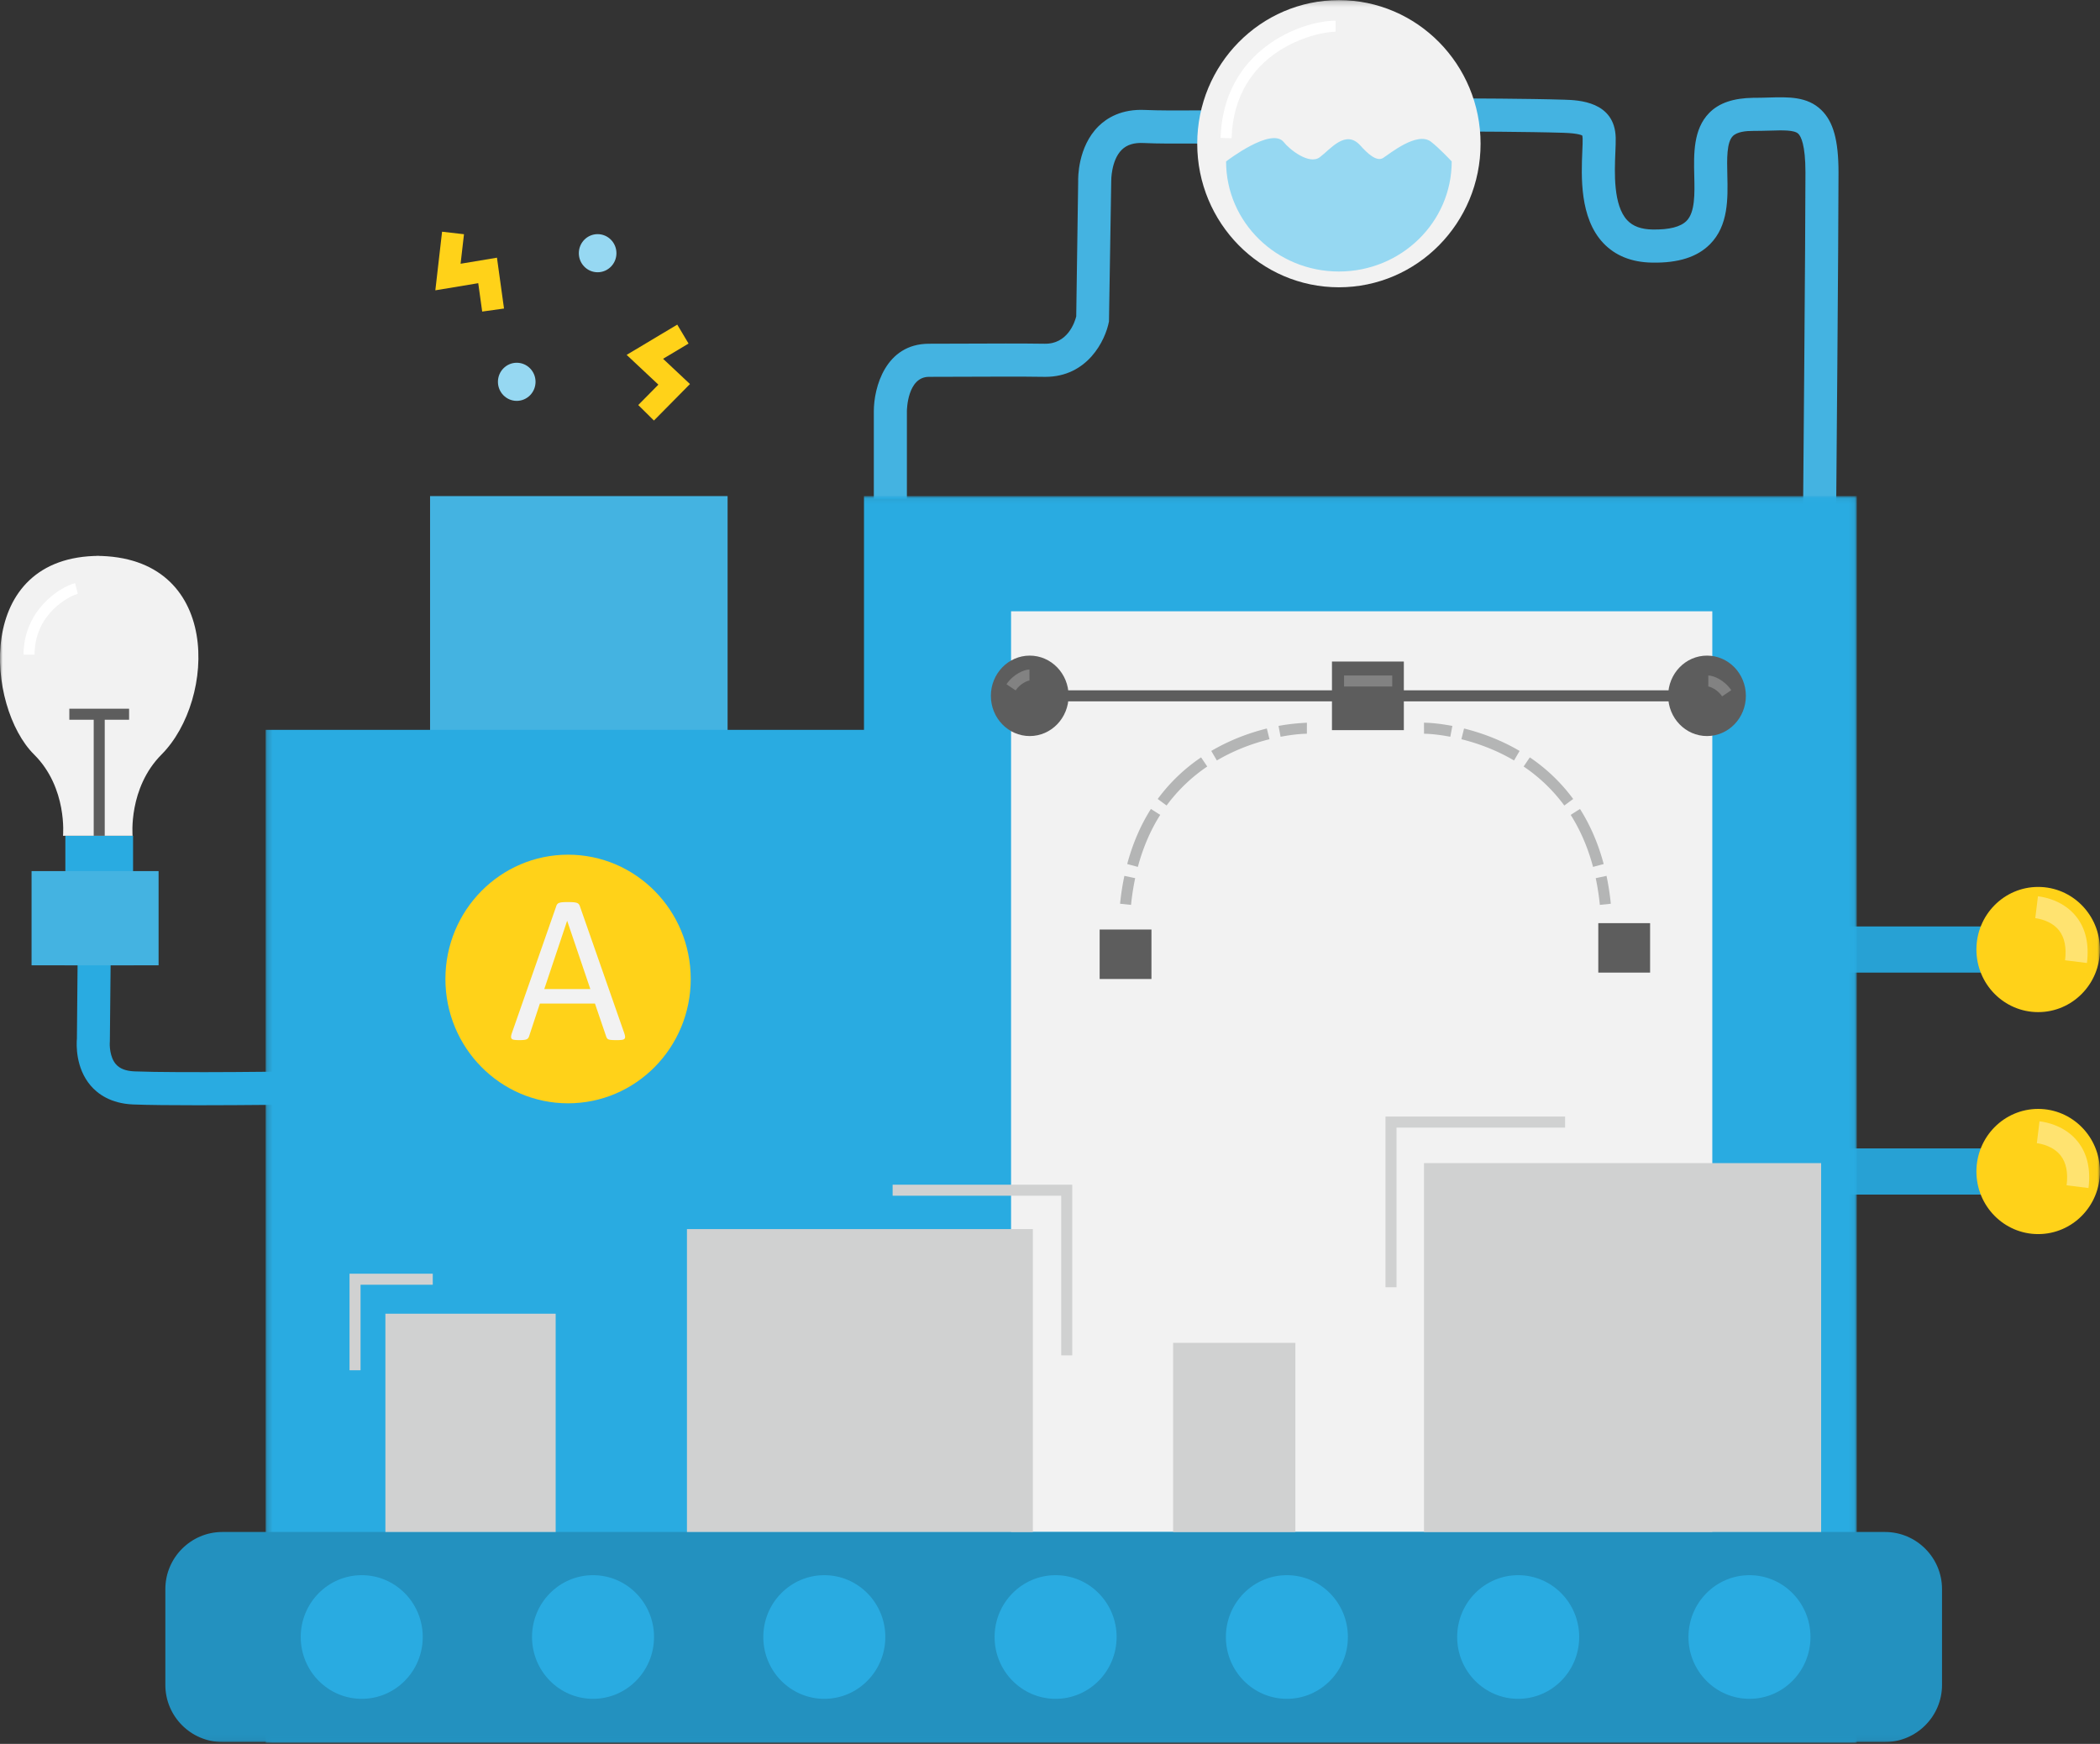 <svg width="389" height="323" viewBox="0 0 389 323" xmlns="http://www.w3.org/2000/svg" xmlns:xlink="http://www.w3.org/1999/xlink"><rect x="0" y="0" width="389" height="323" fill="#333333" stroke="none"/><title>home-services-design-icon</title><defs><path id="a" d="M.2 230.975h294.74V.06H.2v230.915z"/><path id="c" d="M0 322.956h388.99V.176H0z"/></defs><g fill="none" fill-rule="evenodd"><path fill="#44B3E1" d="M79.666 144.4h55.113V91.887H79.666z"/><path fill="#27A1D4" d="M339.862 180.148h28.947v-8.55h-28.947zM339.862 221.261h28.947v-8.55h-28.947z"/><g transform="translate(0 -.154)"><path d="M167.991 92.534h-6.125V76.3c0-4.317 2.135-12.479 10.217-12.479 1.807 0 3.978-.01 6.291-.018 5.148-.023 10.983-.047 15.147.018 4.227.07 5.56-3.95 5.838-5.061l.361-25.025c-.02-.507-.106-6.375 3.771-10.204 1.51-1.49 4.231-3.233 8.65-3.01 4.65.218 15.884 0 16-.005l.125 6.132c-.472.01-11.555.233-16.421-.004-1.783-.096-3.11.325-4.051 1.253-1.99 1.963-1.95 5.74-1.95 5.777l-.419 26.02c-.676 3.569-4.004 10.261-11.784 10.261l-.216-.002c-4.1-.065-9.905-.039-15.026-.018-2.324.008-4.503.018-6.316.018-3.992 0-4.09 6.1-4.092 6.359v16.223zM340.128 94.367l-6.126-.051c.004-.505.437-50.545.435-62.233-.002-5.108-.83-6.673-1.323-7.154-.742-.72-2.859-.654-5.311-.58-.97.028-2 .05-3.092.053-1.266-.008-2.938.157-3.73.963-1.156 1.18-1.084 4.239-1.013 7.2.104 4.385.22 9.356-3.202 12.813-2.348 2.37-5.837 3.507-10.717 3.417-3.796-.055-6.849-1.277-9.068-3.63-4.395-4.656-4.07-12.397-3.876-17.022.039-.918.076-1.713.06-2.33-.009-.414-.076-.557-.076-.557.016.015-.513-.413-3.46-.507-6.717-.21-18.462-.237-18.58-.237l.012-6.132c.118 0 11.953.027 18.76.241 2.543.08 9.3.295 9.469 7.036.016.726-.018 1.664-.063 2.743-.154 3.659-.41 9.78 2.207 12.554 1.056 1.119 2.595 1.677 4.706 1.71 3.082.048 5.179-.493 6.275-1.601 1.589-1.605 1.507-5.035 1.427-8.352-.094-4.04-.204-8.614 2.767-11.64 1.868-1.906 4.592-2.746 8.137-2.801 1 .002 1.97-.023 2.873-.051 3.682-.11 7.159-.215 9.76 2.31 2.23 2.166 3.181 5.62 3.183 11.554.003 11.715-.43 61.781-.434 62.284" fill="#44B3E1"/><g transform="translate(49.005 91.981)"><mask id="b" fill="#fff"><use xlink:href="#a"/></mask><path fill="#29ABE1" mask="url(#b)" d="M.2 43.356v187.62h294.74V.06H111.038v43.296z"/></g><mask id="d" fill="#fff"><use xlink:href="#c"/></mask><path fill="#F2F2F2" mask="url(#d)" d="M187.288 283.911h129.896V113.376H187.288z"/><path d="M36.638 204.872c-4.711 0-9.175-.037-11.958-.147-4.2-.168-6.611-1.997-7.894-3.502-2.813-3.3-2.632-7.634-2.538-8.699l.168-18.545 6.125.055-.19 19.017c-.073.71-.02 2.905 1.113 4.211.721.836 1.854 1.27 3.461 1.335 7.982.323 31.076.002 31.306-.002l.086 6.132c-.629.008-10.61.145-19.68.145" fill="#29ABE1" mask="url(#d)"/><path d="M349.186 322.814H41.18c-5.803 0-10.55-4.752-10.55-10.561v-17.781c0-5.81 4.747-10.562 10.55-10.562h308.006c5.803 0 10.55 4.753 10.55 10.562v17.78c0 5.81-4.747 10.562-10.55 10.562" fill="#2391BF" mask="url(#d)"/><path d="M78.308 303.362c0 6.325-5.06 11.451-11.3 11.451-6.242 0-11.302-5.126-11.302-11.45 0-6.325 5.06-11.453 11.302-11.453 6.24 0 11.3 5.128 11.3 11.452M206.838 303.362c0 6.325-5.06 11.451-11.3 11.451-6.241 0-11.301-5.126-11.301-11.45 0-6.325 5.06-11.453 11.302-11.453 6.24 0 11.3 5.128 11.3 11.452M249.682 303.362c0 6.325-5.06 11.451-11.3 11.451-6.242 0-11.302-5.126-11.302-11.45 0-6.325 5.06-11.453 11.302-11.453 6.24 0 11.3 5.128 11.3 11.452M292.526 303.362c0 6.325-5.06 11.451-11.3 11.451-6.242 0-11.302-5.126-11.302-11.45 0-6.325 5.06-11.453 11.302-11.453 6.24 0 11.3 5.128 11.3 11.452M335.369 303.362c0 6.325-5.06 11.451-11.3 11.451-6.242 0-11.302-5.126-11.302-11.45 0-6.325 5.06-11.453 11.302-11.453 6.24 0 11.3 5.128 11.3 11.452M121.151 303.362c0 6.325-5.06 11.451-11.3 11.451-6.241 0-11.301-5.126-11.301-11.45 0-6.325 5.06-11.453 11.302-11.453 6.24 0 11.3 5.128 11.3 11.452M163.995 303.362c0 6.325-5.06 11.451-11.3 11.451-6.242 0-11.302-5.126-11.302-11.45 0-6.325 5.06-11.453 11.302-11.453 6.24 0 11.3 5.128 11.3 11.452" fill="#29ABE1" mask="url(#d)"/><path d="M274.259 26.771c0 14.689-11.75 26.595-26.245 26.595-14.493 0-26.242-11.906-26.242-26.595 0-14.688 11.749-26.595 26.242-26.595 14.496 0 26.245 11.907 26.245 26.595" fill="#F2F2F2" mask="url(#d)"/><path d="M388.99 176.026c0 6.404-5.124 11.594-11.442 11.594-6.32 0-11.44-5.19-11.44-11.594 0-6.404 5.12-11.594 11.44-11.594 6.318 0 11.441 5.19 11.441 11.594M388.99 217.141c0 6.404-5.124 11.594-11.442 11.594-6.32 0-11.44-5.19-11.44-11.594 0-6.404 5.12-11.594 11.44-11.594 6.318 0 11.441 5.19 11.441 11.594" fill="#FFD219" mask="url(#d)"/><path d="M386.582 178.52l-4.053-.504c.29-2.348-.081-4.202-1.102-5.51-1.399-1.793-3.735-2.206-4.415-2.29l.494-4.055c1.379.168 4.838.879 7.139 3.826 1.713 2.196 2.364 5.068 1.937 8.532M386.872 220.202l-4.054-.503c.29-2.348-.081-4.202-1.102-5.51-1.399-1.793-3.733-2.206-4.415-2.29l.494-4.055c1.38.168 4.838.879 7.139 3.826 1.713 2.196 2.364 5.068 1.938 8.532" fill="#FFE370" mask="url(#d)"/><path d="M228.139 25.764l-2.042-.059c.488-16.25 14.834-21.718 21.305-21.718v2.044c-3.704 0-18.777 3.51-19.263 19.733" fill="#FFF" mask="url(#d)"/><path fill="#29ABE1" mask="url(#d)" d="M11.955 178.948h12.848v-9.883H11.955zM12.108 162.449h12.54v-7.49h-12.54z"/><path d="M24.562 154.96s-.825-8.847 5.366-15.06c10.087-10.125 11.25-36.787-12.165-36.787h.71c-23.414 0-21.027 27.997-12.165 36.786 6.228 6.177 5.366 15.06 5.366 15.06" fill="#F2F2F2" mask="url(#d)"/><path fill="#5D5D5D" mask="url(#d)" d="M17.358 154.96H19.4v-21.81h-2.042z"/><path fill="#5D5D5D" mask="url(#d)" d="M12.843 133.465h11.07v-2.044h-11.07z"/><path d="M127.95 181.486c0 12.715-10.172 23.025-22.722 23.025s-22.722-10.31-22.722-23.025c0-12.716 10.173-23.026 22.722-23.026 12.55 0 22.722 10.31 22.722 23.026" fill="#FFD219" mask="url(#d)"/><path d="M105.068 170.72h-.018l-4.229 12.63h8.533l-4.286-12.63zm10.561 20.776c.1.288.155.52.161.695.007.176-.042.31-.143.4-.102.093-.267.15-.502.176a8.18 8.18 0 0 1-.937.041c-.392 0-.707-.01-.94-.03a1.935 1.935 0 0 1-.53-.099.55.55 0 0 1-.266-.186 1.537 1.537 0 0 1-.161-.292l-2.105-6.169h-10.2l-2.009 6.091c-.038.117-.09.217-.153.303a.79.79 0 0 1-.273.217c-.12.057-.292.098-.513.124-.222.029-.508.041-.864.041-.365 0-.665-.016-.9-.049-.233-.033-.398-.096-.492-.188-.096-.09-.139-.223-.133-.4.006-.176.06-.407.161-.696l8.23-23.534a.984.984 0 0 1 .197-.352.817.817 0 0 1 .362-.217 2.63 2.63 0 0 1 .604-.106c.25-.02.56-.03.94-.03.404 0 .739.01 1.006.03.263.018.478.055.643.106a.84.84 0 0 1 .38.225c.088.1.157.219.208.362l8.23 23.537z" fill="#F2F2F2" mask="url(#d)"/><path fill="#D0D1D1" mask="url(#d)" d="M71.388 283.911h31.543v-40.429H71.388zM127.25 283.911h64.077v-56.106H127.25zM217.31 283.911h22.642v-35.033H217.31zM263.779 283.911h73.563v-68.324h-73.563z"/><path fill="#D0D1D1" mask="url(#d)" d="M198.621 251.196h-2.041v-29.567h-31.231v-2.044h33.272zM66.787 253.956h-2.042v-17.885h15.419v2.044H66.787z"/><path fill="#5D5D5D" mask="url(#d)" d="M246.731 135.39h13.313v-12.706h-13.313zM197.945 129.037c0 4.114-3.222 7.45-7.198 7.45-3.975 0-7.2-3.336-7.2-7.45 0-4.115 3.225-7.45 7.2-7.45 3.976 0 7.198 3.335 7.198 7.45"/><path fill="#5D5D5D" mask="url(#d)" d="M195.184 130.06h52.831v-2.045h-52.831zM309.005 129.037c0 4.114 3.222 7.45 7.197 7.45 3.976 0 7.2-3.336 7.2-7.45 0-4.115-3.224-7.45-7.2-7.45-3.975 0-7.197 3.335-7.197 7.45"/><path fill="#5D5D5D" mask="url(#d)" d="M258.935 130.06h52.832v-2.045h-52.832zM203.696 181.485h9.597v-9.161h-9.597zM296.065 180.301h9.597v-9.16h-9.597z"/><path d="M237.217 136.619l-.384-2.007c2.322-.446 4.286-.534 5.258-.597l-.006 2.044c-.182-.002-2.003.01-4.868.56M225.408 141.008l-1.033-1.764c3.124-1.835 6.587-3.232 10.291-4.155l.492 1.984c-3.514.875-6.795 2.198-9.75 3.935m-9.31 8.344l-1.645-1.21a32.613 32.613 0 0 1 8.033-7.706l1.144 1.692a30.573 30.573 0 0 0-7.533 7.224m-5.323 11.369l-1.972-.528c.998-3.746 2.474-7.18 4.39-10.201l1.725 1.093c-1.803 2.847-3.198 6.09-4.143 9.636M209.51 167.756l-2.03-.208c.18-1.772.448-3.51.798-5.163l1.999.423a47.186 47.186 0 0 0-.766 4.948M268.65 136.619c-2.865-.55-4.7-.562-4.868-.56l-.006-2.044h.026c.982 0 2.93.155 5.231.597l-.383 2.007zM280.457 141.008c-2.954-1.737-6.236-3.06-9.75-3.935l.492-1.984c3.704.923 7.167 2.32 10.292 4.155l-1.034 1.764zm9.311 8.344a30.573 30.573 0 0 0-7.532-7.224l1.143-1.692a32.613 32.613 0 0 1 8.033 7.706l-1.644 1.21zm5.324 11.369c-.944-3.547-2.338-6.789-4.141-9.636l1.723-1.093c1.915 3.02 3.394 6.455 4.39 10.201l-1.972.528zM296.355 167.756a46.69 46.69 0 0 0-.766-4.948l1.999-.423c.347 1.647.617 3.384.798 5.163l-2.031.208z" fill="#B4B5B5" mask="url(#d)"/><path d="M268.912 30.056c0 11.258-9.356 20.387-20.897 20.387-11.54 0-20.897-9.129-20.897-20.387 0 0 8.415-6.49 10.696-3.563 1.002 1.288 4.676 4.258 6.652 2.788 1.979-1.47 4.786-5.237 7.53-2.17 1.281 1.43 3 3.065 4.211 2.299 1.213-.767 6.318-4.984 8.87-3.003 1.585 1.228 3.835 3.649 3.835 3.649M114.188 47.052c0 1.95-1.56 3.53-3.484 3.53-1.923 0-3.483-1.58-3.483-3.53 0-1.95 1.56-3.53 3.483-3.53 1.924 0 3.484 1.58 3.484 3.53" fill="#96D8F2" mask="url(#d)"/><path fill="#FFD219" mask="url(#d)" d="M89.32 57.862l-.731-5.257-7.947 1.322 1.247-10.856 4.06.466-.63 5.468 6.737-1.124 1.307 9.419z"/><path d="M99.203 70.874c0 1.95-1.56 3.53-3.484 3.53-1.923 0-3.483-1.58-3.483-3.53 0-1.95 1.56-3.53 3.483-3.53 1.924 0 3.484 1.58 3.484 3.53" fill="#96D8F2" mask="url(#d)"/><path d="M6.402 121.422H4.36c0-8.115 6.559-12.503 9.55-13.257l.5 1.978c-1.588.405-8.008 3.671-8.008 11.28" fill="#FFF" mask="url(#d)"/><path fill="#44B3E1" mask="url(#d)" d="M5.846 178.948h23.53V161.5H5.847z"/><path fill="#D0D1D1" mask="url(#d)" d="M258.688 238.58h-2.042v-31.612h33.272v2.044h-31.23z"/><path d="M188.135 128.03l-1.695-1.14c1.246-1.86 3.275-2.726 4.253-2.726l.002 2.044c-.275.004-1.668.495-2.56 1.821M319.002 129.135c-.892-1.326-2.285-1.817-2.56-1.821l.001-2.044c.978 0 3.006.867 4.254 2.723l-1.695 1.142zM248.971 127.314h8.92v-2.044h-8.92z" fill="#828282" mask="url(#d)"/><path fill="#FFD219" mask="url(#d)" d="M121.132 78.047l-2.903-2.874 3.728-3.776-5.878-5.512 9.374-5.605 2.093 3.507-4.719 2.823 4.982 4.675z"/></g></g></svg>